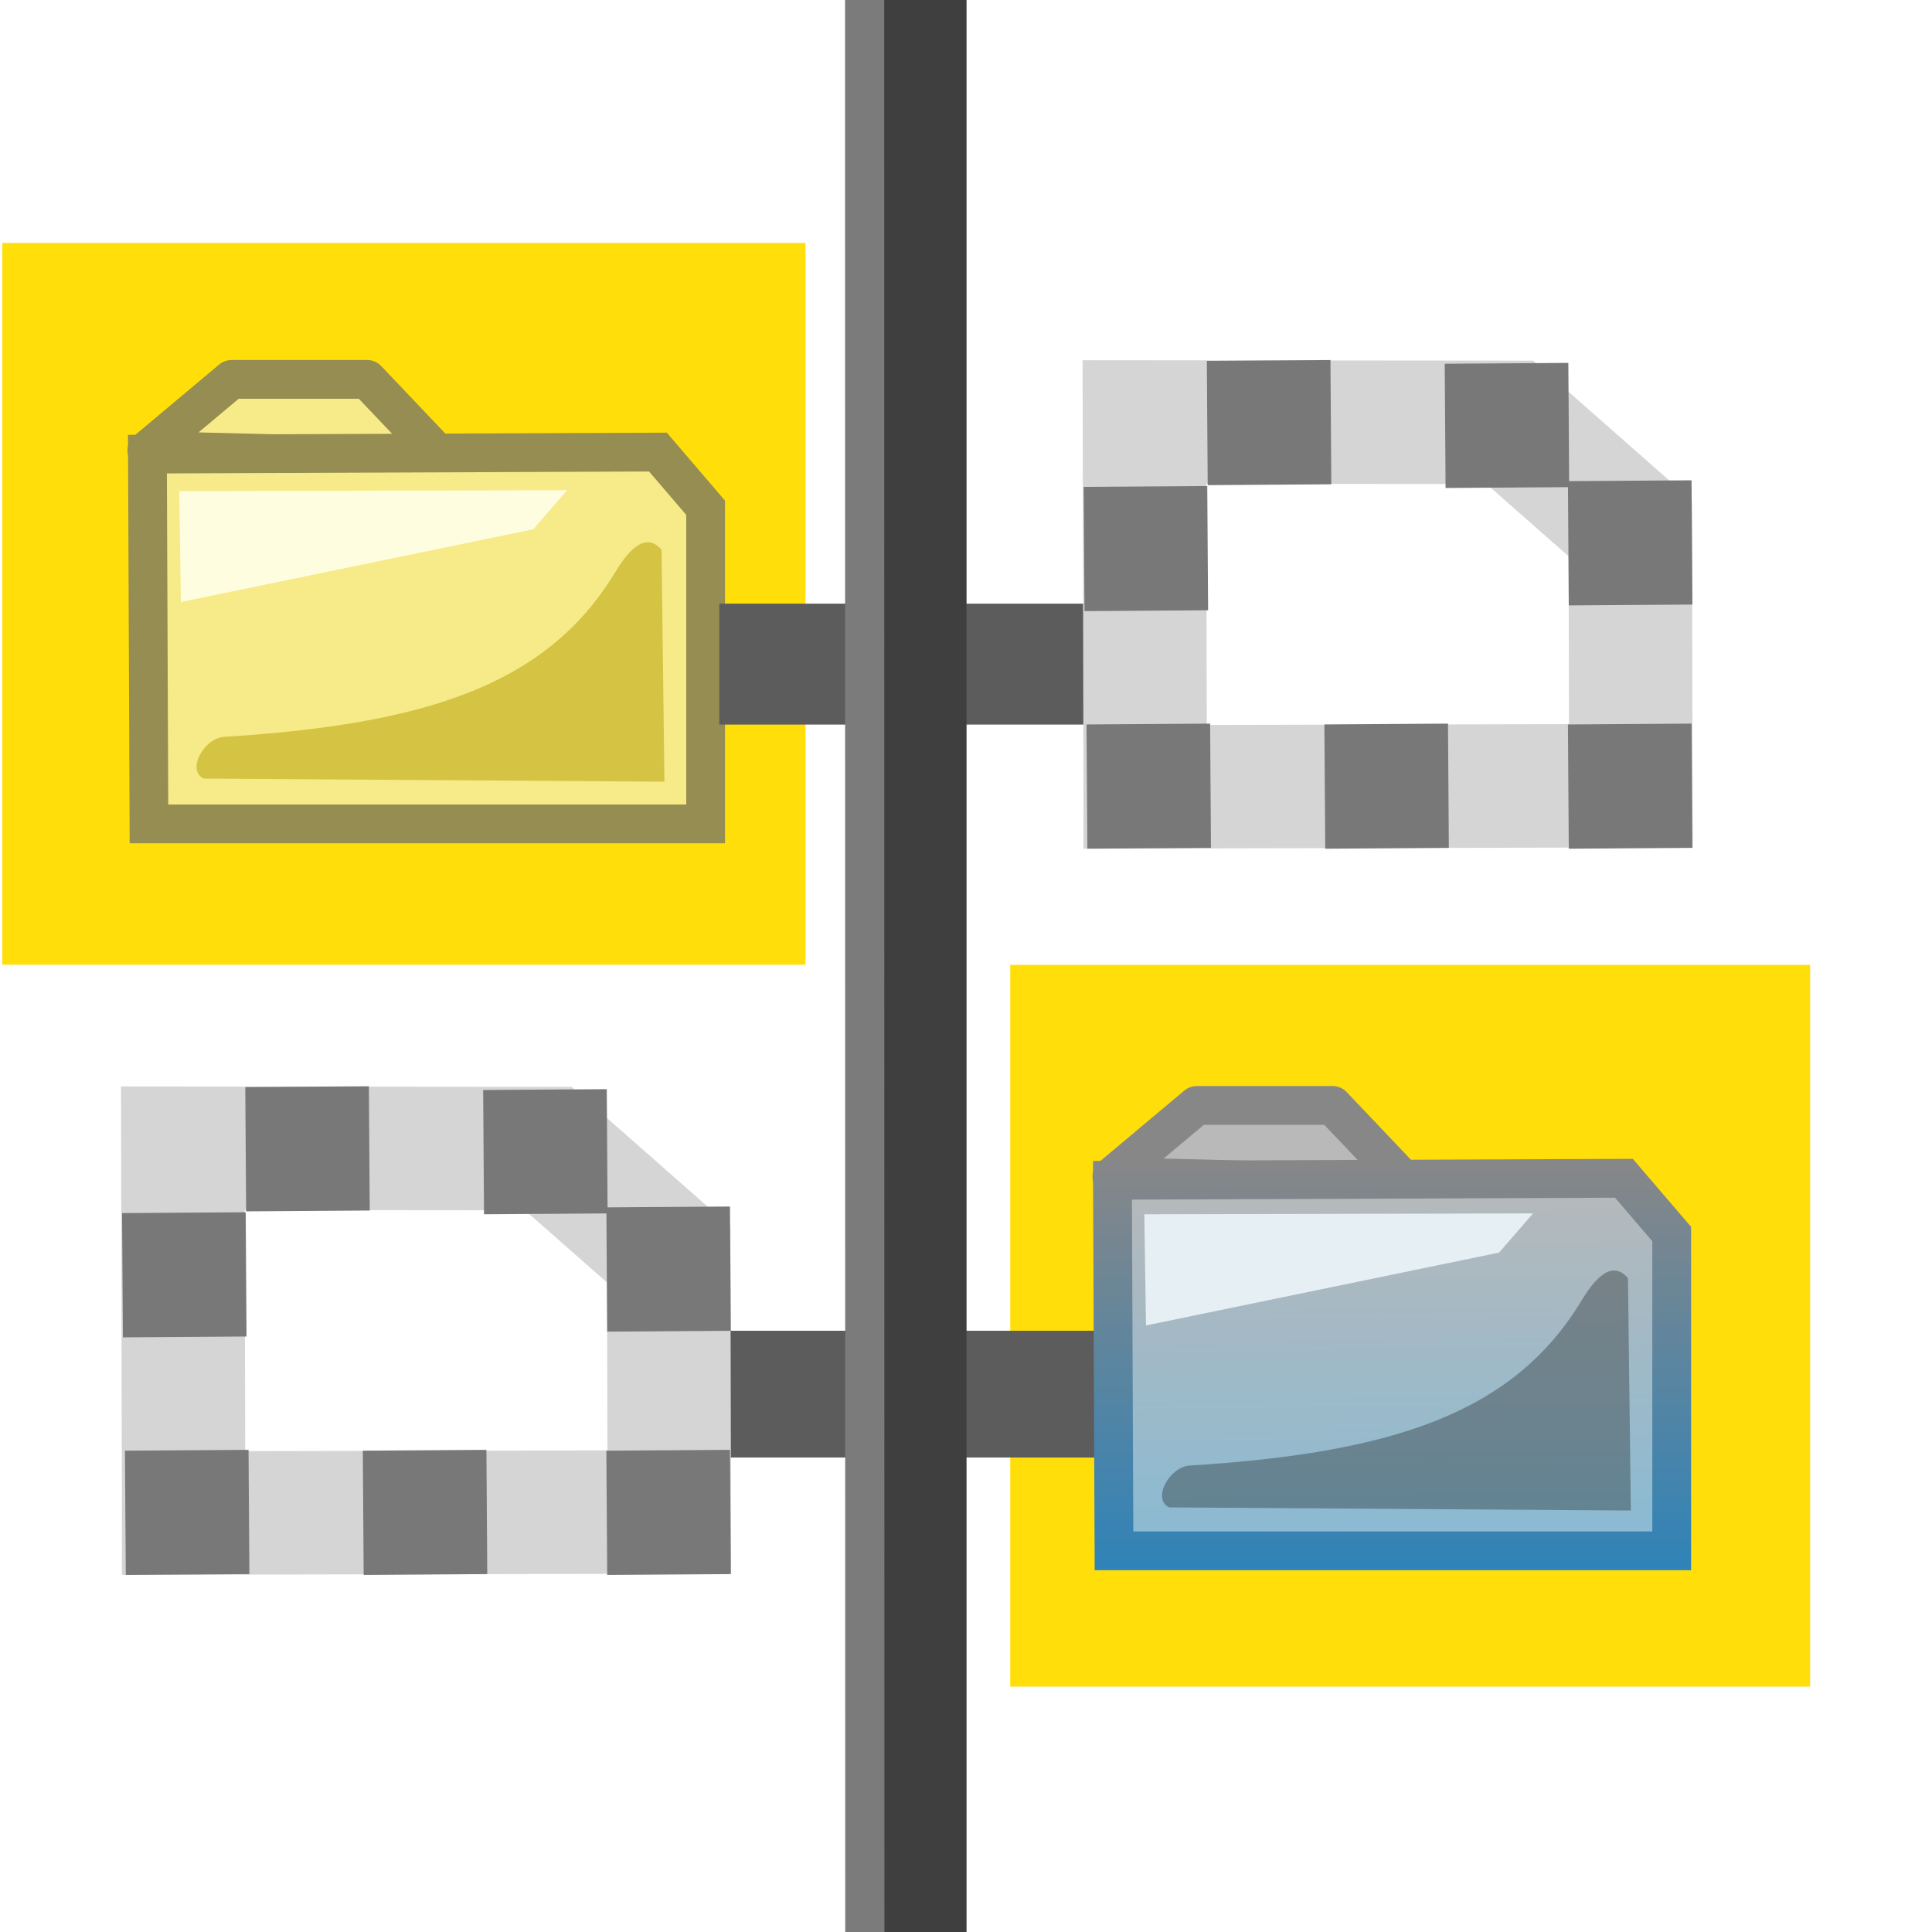 <?xml version="1.0" encoding="UTF-8" standalone="no"?>
<!-- Created with Inkscape (http://www.inkscape.org/) -->

<svg
   xmlns:dc="http://purl.org/dc/elements/1.1/"
   xmlns:cc="http://creativecommons.org/ns#"
   xmlns:rdf="http://www.w3.org/1999/02/22-rdf-syntax-ns#"
   xmlns:svg="http://www.w3.org/2000/svg"
   xmlns="http://www.w3.org/2000/svg"
   xmlns:xlink="http://www.w3.org/1999/xlink"
   xmlns:sodipodi="http://sodipodi.sourceforge.net/DTD/sodipodi-0.dtd"
   xmlns:inkscape="http://www.inkscape.org/namespaces/inkscape"
   width="48"
   height="48"
   id="svg2300"
   sodipodi:version="0.32"
   inkscape:version="0.47 r22583"
   version="1.0"
   sodipodi:docname="compare.svg"
   inkscape:output_extension="org.inkscape.output.svg.inkscape"
   sodipodi:modified="true"
   inkscape:export-filename="48x48\compare.png"
   inkscape:export-xdpi="90"
   inkscape:export-ydpi="90">
  <defs
     id="defs2302">
    <inkscape:perspective
       sodipodi:type="inkscape:persp3d"
       inkscape:vp_x="0 : 45 : 1"
       inkscape:vp_y="0 : 1000 : 0"
       inkscape:vp_z="90 : 45 : 1"
       inkscape:persp3d-origin="45 : 30 : 1"
       id="perspective58" />
    <filter
       inkscape:collect="always"
       x="-0.134"
       width="1.267"
       y="-0.284"
       height="1.567"
       id="filter4593"
       color-interpolation-filters="sRGB">
      <feGaussianBlur
         inkscape:collect="always"
         stdDeviation="1.183"
         id="feGaussianBlur4595" />
    </filter>
    <clipPath
       clipPathUnits="userSpaceOnUse"
       id="clipPath5889">
      <path
         inkscape:export-ydpi="20.608969"
         inkscape:export-xdpi="20.608969"
         inkscape:export-filename="C:\bfiles\Projects\FileZilla toolbar\path6567.png"
         sodipodi:nodetypes="ccccccc"
         id="path5891"
         d="m 114.868,215.18 0.011,40.66 46.185,-4.7e-4 -0.026,-38.095 -10.033,-7.856 -36.115,-0.021 -0.022,5.312 z"
         style="fill:none;stroke:#ee4747;stroke-width:0.27;stroke-linecap:butt;stroke-linejoin:round;stroke-miterlimit:4;stroke-opacity:1;stroke-dasharray:none" />
    </clipPath>
    <inkscape:perspective
       id="perspective2854"
       inkscape:persp3d-origin="0.5 : 0.33333333 : 1"
       inkscape:vp_z="1 : 0.5 : 1"
       inkscape:vp_y="0 : 1000 : 0"
       inkscape:vp_x="0 : 0.5 : 1"
       sodipodi:type="inkscape:persp3d" />
    <inkscape:perspective
       id="perspective2918"
       inkscape:persp3d-origin="0.5 : 0.33333333 : 1"
       inkscape:vp_z="1 : 0.5 : 1"
       inkscape:vp_y="0 : 1000 : 0"
       inkscape:vp_x="0 : 0.5 : 1"
       sodipodi:type="inkscape:persp3d" />
    <linearGradient
       inkscape:collect="always"
       xlink:href="#linearGradient3924"
       id="linearGradient3930"
       x1="35.986"
       y1="43.943"
       x2="36.129"
       y2="54.112"
       gradientUnits="userSpaceOnUse" />
    <linearGradient
       id="linearGradient3924">
      <stop
         style="stop-color:#b9b9b9;stop-opacity:1;"
         offset="0"
         id="stop3926" />
      <stop
         style="stop-color:#86bad5;stop-opacity:1;"
         offset="1"
         id="stop3928" />
    </linearGradient>
    <linearGradient
       inkscape:collect="always"
       xlink:href="#linearGradient3908"
       id="linearGradient3914"
       x1="34.482"
       y1="43.943"
       x2="34.482"
       y2="54.112"
       gradientUnits="userSpaceOnUse" />
    <linearGradient
       id="linearGradient3908">
      <stop
         style="stop-color:#878787;stop-opacity:1;"
         offset="0"
         id="stop3910" />
      <stop
         style="stop-color:#2f83b8;stop-opacity:1;"
         offset="1"
         id="stop3912" />
    </linearGradient>
    <filter
       inkscape:collect="always"
       x="-0.134"
       width="1.267"
       y="-0.284"
       height="1.567"
       id="filter4593-8"
       color-interpolation-filters="sRGB">
      <feGaussianBlur
         inkscape:collect="always"
         stdDeviation="1.183"
         id="feGaussianBlur4595-9" />
    </filter>
    <inkscape:perspective
       id="perspective2945"
       inkscape:persp3d-origin="0.5 : 0.33333333 : 1"
       inkscape:vp_z="1 : 0.5 : 1"
       inkscape:vp_y="0 : 1000 : 0"
       inkscape:vp_x="0 : 0.5 : 1"
       sodipodi:type="inkscape:persp3d" />
    <filter
       inkscape:collect="always"
       x="-0.134"
       width="1.267"
       y="-0.284"
       height="1.567"
       id="filter4593-1"
       color-interpolation-filters="sRGB">
      <feGaussianBlur
         inkscape:collect="always"
         stdDeviation="1.183"
         id="feGaussianBlur4595-7" />
    </filter>
    <inkscape:perspective
       id="perspective3955"
       inkscape:persp3d-origin="0.5 : 0.33333333 : 1"
       inkscape:vp_z="1 : 0.5 : 1"
       inkscape:vp_y="0 : 1000 : 0"
       inkscape:vp_x="0 : 0.5 : 1"
       sodipodi:type="inkscape:persp3d" />
  </defs>
  <sodipodi:namedview
     id="base"
     pagecolor="#ffffff"
     bordercolor="#666666"
     borderopacity="1.0"
     gridtolerance="10000"
     guidetolerance="10"
     objecttolerance="10"
     inkscape:pageopacity="0.0"
     inkscape:pageshadow="2"
     inkscape:zoom="12"
     inkscape:cx="22.659869"
     inkscape:cy="23.294784"
     inkscape:document-units="px"
     inkscape:current-layer="layer1"
     width="1in"
     height="1in"
     units="in"
     showgrid="true"
     gridanglex="0.333in"
     gridanglez="0.333in"
     grid_units="in"
     inkscape:window-width="910"
     inkscape:window-height="843"
     inkscape:window-x="505"
     inkscape:window-y="109"
     inkscape:grid-bbox="true"
     inkscape:grid-points="false"
     inkscape:snap-grids="false"
     inkscape:window-maximized="0">
    <inkscape:grid
       id="GridFromPre046Settings"
       type="xygrid"
       originx="0px"
       originy="0px"
       spacingx="1px"
       spacingy="1px"
       color="#0000ff"
       empcolor="#0000ff"
       opacity="0.2"
       empopacity="0.4"
       empspacing="3"
       units="px"
       visible="true"
       enabled="true"
       snapvisiblegridlinesonly="true" />
  </sodipodi:namedview>
  <g
     inkscape:label="Layer 1"
     inkscape:groupmode="layer"
     id="layer1"
     transform="translate(0,-42)">
    <rect
       y="65.972"
       x="25.099"
       height="17.932"
       width="19.873"
       id="rect3744"
       style="fill:#ffde0a;fill-opacity:1;stroke:none"
       inkscape:export-filename="g3820-a.png"
       inkscape:export-xdpi="40.000271"
       inkscape:export-ydpi="40.000271" />
    <rect
       style="fill:#5c5c5c;fill-opacity:1;stroke:none"
       id="rect3674"
       width="11.996"
       height="3.15"
       x="17.962"
       y="75.062"
       inkscape:export-filename="g3820-a.png"
       inkscape:export-xdpi="40.000271"
       inkscape:export-ydpi="40.000271" />
    <g
       id="g4156"
       transform="matrix(1.005,0,0,1.005,-0.069,26.629)">
      <path
         style="fill:#b9b9b9;fill-opacity:1;fill-rule:evenodd;stroke:#878787;stroke-width:0.959;stroke-linecap:butt;stroke-linejoin:round;stroke-miterlimit:4;stroke-opacity:1;stroke-dasharray:none"
         d="m 27.556,44.382 7.306,0.187 -1.85,-1.947 -3.357,0 -2.099,1.76 z"
         id="path4990"
         sodipodi:nodetypes="ccccc" />
      <path
         sodipodi:nodetypes="cccccc"
         id="path4992"
         d="m 27.57,44.473 0.038,9.16 13.787,0 0,-7.831 -1.181,-1.379 -12.644,0.05 z"
         style="fill:url(#linearGradient3930);fill-opacity:1;fill-rule:evenodd;stroke:url(#linearGradient3914);stroke-width:0.959;stroke-linecap:butt;stroke-linejoin:miter;stroke-miterlimit:4;stroke-opacity:1;stroke-dasharray:none" />
      <path
         sodipodi:nodetypes="ccccc"
         id="path4994"
         d="m 37.967,45.291 -9.61,0.022 0.042,2.748 8.729,-1.801 0.839,-0.968 z"
         style="fill:#e6eff4;fill-opacity:1;fill-rule:evenodd;stroke:none" />
      <path
         transform="matrix(0.654,0,0,0.711,-43.551,-193.688)"
         sodipodi:nodetypes="cccssc"
         id="path4996"
         d="m 110.9,346.339 17.442,0.108 -0.108,-8.075 c -0.652,-0.72 -1.354,0.162 -1.765,0.788 -2.569,3.91 -7.145,5.287 -14.795,5.723 -0.782,0.044 -1.45,1.18 -0.775,1.457 z"
         style="fill:#000000;fill-opacity:0.297;fill-rule:evenodd;stroke:none;filter:url(#filter4593-8)" />
    </g>
    <rect
       style="fill:#ffde0a;fill-opacity:1;stroke:none"
       id="rect3650"
       width="19.956"
       height="17.932"
       x="0.056"
       y="48.036"
       inkscape:export-filename="g3820-a.png"
       inkscape:export-xdpi="40.000271"
       inkscape:export-ydpi="40.000271" />
    <g
       id="g4637"
       transform="matrix(0.713,0,0,0.713,-75.023,-185.596)"
       inkscape:export-filename="C:\bfiles\Projects\FileZilla toolbar\g3820-a.png"
       inkscape:export-xdpi="42.661098"
       inkscape:export-ydpi="42.661098">
      <path
         style="fill:#f7ea89;fill-opacity:1;fill-rule:evenodd;stroke:#958d51;stroke-width:1.35;stroke-linecap:butt;stroke-linejoin:round;stroke-miterlimit:4;stroke-opacity:1;stroke-dasharray:none"
         d="m 110.339,334.905 10.279,0.263 -2.603,-2.739 -4.723,0 -2.953,2.476 z"
         id="path4639"
         sodipodi:nodetypes="ccccc" />
      <path
         sodipodi:nodetypes="cccccc"
         id="path4641"
         d="m 110.359,335.033 0.053,12.885 19.397,0 0,-11.016 -1.661,-1.94 -17.789,0.071 z"
         style="fill:#f7ea89;fill-opacity:1;fill-rule:evenodd;stroke:#958d51;stroke-width:1.35;stroke-linecap:butt;stroke-linejoin:miter;stroke-miterlimit:4;stroke-opacity:1;stroke-dasharray:none" />
      <path
         sodipodi:nodetypes="ccccc"
         id="path4643"
         d="m 124.986,336.291 -13.52,0.03 0.059,3.865 12.28,-2.534 1.181,-1.362 z"
         style="fill:#fffddf;fill-opacity:1;fill-rule:evenodd;stroke:none" />
      <path
         transform="matrix(0.92,0,0,1,10.299,0)"
         sodipodi:nodetypes="cccssc"
         id="path4645"
         d="m 110.9,346.339 17.442,0.108 -0.108,-8.075 c -0.652,-0.72 -1.354,0.162 -1.765,0.788 -2.569,3.91 -7.145,5.287 -14.795,5.723 -0.782,0.044 -1.45,1.18 -0.775,1.457 z"
         style="fill:#d5c443;fill-opacity:1;fill-rule:evenodd;stroke:none;filter:url(#filter4593-1)" />
    </g>
    <rect
       style="fill:#5c5c5c;fill-opacity:1;stroke:none"
       id="rect3672"
       width="9.08"
       height="3.004"
       x="17.87"
       y="56.998"
       inkscape:export-filename="g3820-a.png"
       inkscape:export-xdpi="40.000271"
       inkscape:export-ydpi="40.000271" />
    <path
       sodipodi:nodetypes="cccccc"
       d="m 28.452,61.546 -0.019,-9.061 9.079,0.008 2.992,2.634 0.014,6.395 -12.066,0.025 z"
       style="fill:none;stroke:#d5d5d5;stroke-width:3.067;stroke-linecap:butt;stroke-linejoin:miter;stroke-miterlimit:4;stroke-opacity:1;stroke-dasharray:none;stroke-dashoffset:0"
       id="path3676"
       inkscape:export-filename="g3820-a.png"
       inkscape:export-xdpi="40.000271"
       inkscape:export-ydpi="40.000271" />
    <g
       id="g3051"
       transform="translate(-3.083,-9)"
       style="fill:#787878;fill-opacity:1">
      <path
         inkscape:export-ydpi="40.000271"
         inkscape:export-xdpi="40.000271"
         inkscape:export-filename="g3820-a.png"
         id="path3678"
         d="m 33.067,59.966 0.021,3.087 3.071,-0.021 -0.021,-3.087 -3.071,0.021 z"
         style="fill:#787878;fill-opacity:1;fill-rule:evenodd;stroke:none" />
      <path
         inkscape:export-ydpi="40.000271"
         inkscape:export-xdpi="40.000271"
         inkscape:export-filename="g3820-a.png"
         id="path3680"
         d="m 30.006,63.096 0.021,3.087 3.071,-0.021 -0.021,-3.087 -3.071,0.021 z"
         style="fill:#787878;fill-opacity:1;fill-rule:evenodd;stroke:none" />
      <path
         inkscape:export-ydpi="40.000271"
         inkscape:export-xdpi="40.000271"
         inkscape:export-filename="g3820-a.png"
         id="path3682"
         d="m 30.077,68.999 0.021,3.087 3.071,-0.021 -0.021,-3.087 -3.071,0.021 z"
         style="fill:#787878;fill-opacity:1;fill-rule:evenodd;stroke:none" />
      <path
         inkscape:export-ydpi="40.000271"
         inkscape:export-xdpi="40.000271"
         inkscape:export-filename="g3820-a.png"
         id="path3684"
         d="m 35.987,68.999 0.021,3.087 3.071,-0.021 -0.021,-3.087 -3.071,0.021 z"
         style="fill:#787878;fill-opacity:1;fill-rule:evenodd;stroke:none" />
      <path
         inkscape:export-ydpi="40.000271"
         inkscape:export-xdpi="40.000271"
         inkscape:export-filename="g3820-a.png"
         id="path3686"
         d="m 42.038,68.999 0.021,3.087 3.071,-0.021 -0.021,-3.087 -3.071,0.021 z"
         style="fill:#787878;fill-opacity:1;fill-rule:evenodd;stroke:none" />
      <path
         inkscape:export-ydpi="40.000271"
         inkscape:export-xdpi="40.000271"
         inkscape:export-filename="g3820-a.png"
         id="path3688"
         d="m 42.038,62.954 0.021,3.087 3.071,-0.021 -0.021,-3.087 -3.071,0.021 z"
         style="fill:#787878;fill-opacity:1;fill-rule:evenodd;stroke:none" />
      <path
         inkscape:export-ydpi="40.000271"
         inkscape:export-xdpi="40.000271"
         inkscape:export-filename="g3820-a.png"
         id="path3690"
         d="m 38.977,60.037 0.021,3.087 3.071,-0.021 -0.021,-3.087 -3.071,0.021 z"
         style="fill:#787878;fill-opacity:1;fill-rule:evenodd;stroke:none" />
    </g>
    <path
       sodipodi:nodetypes="cccccc"
       d="m 4.562,79.589 -0.019,-9.061 9.079,0.008 2.992,2.634 0.014,6.395 -12.066,0.025 z"
       style="fill:none;stroke:#d5d5d5;stroke-width:3.067;stroke-linecap:butt;stroke-linejoin:miter;stroke-miterlimit:4;stroke-opacity:1;stroke-dasharray:none;stroke-dashoffset:0"
       id="path3722"
       inkscape:export-filename="g3820-a.png"
       inkscape:export-xdpi="40.000271"
       inkscape:export-ydpi="40.000271" />
    <g
       id="g3068"
       transform="translate(0.25,-6)"
       style="fill:#787878;fill-opacity:1">
      <path
         inkscape:export-ydpi="40.000271"
         inkscape:export-xdpi="40.000271"
         inkscape:export-filename="g3820-a.png"
         id="path3724"
         d="m 5.844,75.009 0.021,3.087 3.071,-0.021 -0.021,-3.087 -3.071,0.021 z"
         style="fill:#787878;fill-opacity:1;fill-rule:evenodd;stroke:none" />
      <path
         inkscape:export-ydpi="40.000271"
         inkscape:export-xdpi="40.000271"
         inkscape:export-filename="g3820-a.png"
         id="path3726"
         d="m 2.783,78.139 0.021,3.087 3.071,-0.021 -0.021,-3.087 -3.071,0.021 z"
         style="fill:#787878;fill-opacity:1;fill-rule:evenodd;stroke:none" />
      <path
         inkscape:export-ydpi="40.000271"
         inkscape:export-xdpi="40.000271"
         inkscape:export-filename="g3820-a.png"
         id="path3728"
         d="m 2.854,84.042 0.021,3.087 3.071,-0.021 -0.021,-3.087 -3.071,0.021 z"
         style="fill:#787878;fill-opacity:1;fill-rule:evenodd;stroke:none" />
      <path
         inkscape:export-ydpi="40.000271"
         inkscape:export-xdpi="40.000271"
         inkscape:export-filename="g3820-a.png"
         id="path3730"
         d="m 8.764,84.042 0.021,3.087 3.071,-0.021 -0.021,-3.087 -3.071,0.021 z"
         style="fill:#787878;fill-opacity:1;fill-rule:evenodd;stroke:none" />
      <path
         inkscape:export-ydpi="40.000271"
         inkscape:export-xdpi="40.000271"
         inkscape:export-filename="g3820-a.png"
         id="path3732"
         d="m 14.815,84.042 0.021,3.087 3.071,-0.021 -0.021,-3.087 -3.071,0.021 z"
         style="fill:#787878;fill-opacity:1;fill-rule:evenodd;stroke:none" />
      <path
         inkscape:export-ydpi="40.000271"
         inkscape:export-xdpi="40.000271"
         inkscape:export-filename="g3820-a.png"
         id="path3734"
         d="m 14.815,77.997 0.021,3.087 3.071,-0.021 -0.021,-3.087 -3.071,0.021 z"
         style="fill:#787878;fill-opacity:1;fill-rule:evenodd;stroke:none" />
      <path
         inkscape:export-ydpi="40.000271"
         inkscape:export-xdpi="40.000271"
         inkscape:export-filename="g3820-a.png"
         id="path3736"
         d="m 11.754,75.081 0.021,3.087 3.071,-0.021 -0.021,-3.087 -3.071,0.021 z"
         style="fill:#787878;fill-opacity:1;fill-rule:evenodd;stroke:none" />
    </g>
    <g
       id="g2954"
       transform="translate(-51.833,-6.5)">
      <rect
         y="72.556"
         x="27.599"
         height="16.932"
         width="19.873"
         id="rect2864"
         style="fill:#ffe646;fill-opacity:1;stroke:#f7cc00;stroke-width:1.022;stroke-linecap:butt;stroke-linejoin:miter;stroke-miterlimit:4;stroke-opacity:1;stroke-dasharray:none;stroke-dashoffset:0"
         inkscape:export-filename="g3820-a.png"
         inkscape:export-xdpi="40.000271"
         inkscape:export-ydpi="40.000271" />
      <rect
         style="fill:#828282;fill-opacity:1;stroke:none"
         id="rect2866"
         width="6.11"
         height="48"
         x="20.917"
         y="41.999"
         inkscape:export-filename="g3820-a.png"
         inkscape:export-xdpi="40.000271"
         inkscape:export-ydpi="40.000271" />
      <g
         id="g2868"
         transform="matrix(0.712,0,0,0.712,-75.092,-190.966)"
         inkscape:export-filename="g3820-a.png"
         inkscape:export-xdpi="40.000271"
         inkscape:export-ydpi="40.000271">
        <path
           style="fill:#f7ea89;fill-opacity:1;fill-rule:evenodd;stroke:#aba263;stroke-width:1.44;stroke-linecap:butt;stroke-linejoin:round;stroke-miterlimit:4;stroke-opacity:1;stroke-dasharray:none"
           d="m 110.339,334.905 10.279,0.263 -2.603,-2.739 -4.723,0 -2.953,2.476 z"
           id="path2870"
           sodipodi:nodetypes="ccccc" />
        <path
           sodipodi:nodetypes="cccccc"
           id="path2872"
           d="m 110.359,335.033 0.053,12.885 19.397,0 0,-11.016 -1.661,-1.94 -17.789,0.071 z"
           style="fill:#f7ea89;fill-opacity:1;fill-rule:evenodd;stroke:#aba263;stroke-width:1.44;stroke-linecap:butt;stroke-linejoin:miter;stroke-miterlimit:4;stroke-opacity:1;stroke-dasharray:none" />
        <path
           sodipodi:nodetypes="ccccc"
           id="path2874"
           d="m 124.986,336.291 -13.52,0.03 0.059,3.865 12.28,-2.534 1.181,-1.362 z"
           style="fill:#fffddf;fill-opacity:1;fill-rule:evenodd;stroke:none" />
        <path
           transform="matrix(0.92,0,0,1,10.299,0)"
           sodipodi:nodetypes="cccssc"
           id="path2876"
           d="m 110.9,346.339 17.442,0.108 -0.108,-8.075 c -0.652,-0.72 -1.354,0.162 -1.765,0.788 -2.569,3.91 -7.145,5.287 -14.795,5.723 -0.782,0.044 -1.45,1.18 -0.775,1.457 z"
           style="fill:#d5c443;fill-opacity:1;fill-rule:evenodd;stroke:none;filter:url(#filter4593)" />
      </g>
      <g
         id="g2878"
         transform="matrix(0.712,0,0,0.712,-48.1,-191.035)"
         inkscape:export-filename="g3820-a.png"
         inkscape:export-xdpi="40.000271"
         inkscape:export-ydpi="40.000271">
        <path
           style="fill:#9fd4cb;fill-opacity:1;fill-rule:evenodd;stroke:#6da297;stroke-width:1.44;stroke-linecap:butt;stroke-linejoin:round;stroke-miterlimit:4;stroke-opacity:1;stroke-dasharray:none"
           d="m 110.339,334.905 10.279,0.263 -2.603,-2.739 -4.723,0 -2.953,2.476 z"
           id="path2880"
           sodipodi:nodetypes="ccccc" />
        <path
           sodipodi:nodetypes="cccccc"
           id="path2882"
           d="m 110.359,335.033 0.053,12.885 19.397,0 0,-11.016 -1.661,-1.94 -17.789,0.071 z"
           style="fill:#9fd4cb;fill-opacity:1;fill-rule:evenodd;stroke:#6da297;stroke-width:1.44;stroke-linecap:butt;stroke-linejoin:miter;stroke-miterlimit:4;stroke-opacity:1;stroke-dasharray:none" />
        <path
           sodipodi:nodetypes="ccccc"
           id="path2884"
           d="m 124.986,336.184 -13.52,0.03 0.059,3.865 12.28,-2.534 1.181,-1.362 z"
           style="fill:#c0fdff;fill-opacity:1;fill-rule:evenodd;stroke:none" />
        <path
           transform="matrix(0.92,0,0,1,10.299,0)"
           sodipodi:nodetypes="cccssc"
           id="path2886"
           d="m 110.9,346.339 17.442,0.108 -0.108,-8.075 c -0.652,-0.72 -1.354,0.162 -1.765,0.788 -2.569,3.91 -7.145,5.287 -14.795,5.723 -0.782,0.044 -1.45,1.18 -0.775,1.457 z"
           style="fill:#64ab9f;fill-opacity:1;fill-rule:evenodd;stroke:none;filter:url(#filter4593)" />
      </g>
      <g
         id="g2888"
         transform="matrix(0.712,0,0,0.712,-48.128,-161)"
         inkscape:export-filename="g3820-a.png"
         inkscape:export-xdpi="40.000271"
         inkscape:export-ydpi="40.000271">
        <path
           style="fill:#9fd4cb;fill-opacity:1;fill-rule:evenodd;stroke:#6da297;stroke-width:1.44;stroke-linecap:butt;stroke-linejoin:round;stroke-miterlimit:4;stroke-opacity:1;stroke-dasharray:none"
           d="m 110.339,334.905 10.279,0.263 -2.603,-2.739 -4.723,0 -2.953,2.476 z"
           id="path2890"
           sodipodi:nodetypes="ccccc" />
        <path
           sodipodi:nodetypes="cccccc"
           id="path2892"
           d="m 110.359,335.033 0.053,12.885 19.397,0 0,-11.016 -1.661,-1.94 -17.789,0.071 z"
           style="fill:#9fd4cb;fill-opacity:1;fill-rule:evenodd;stroke:#6da297;stroke-width:1.44;stroke-linecap:butt;stroke-linejoin:miter;stroke-miterlimit:4;stroke-opacity:1;stroke-dasharray:none" />
        <path
           sodipodi:nodetypes="ccccc"
           id="path2894"
           d="m 124.986,336.184 -13.52,0.03 0.059,3.865 12.28,-2.534 1.181,-1.362 z"
           style="fill:#c0fdff;fill-opacity:1;fill-rule:evenodd;stroke:none" />
        <path
           transform="matrix(0.92,0,0,1,10.299,0)"
           sodipodi:nodetypes="cccssc"
           id="path2896"
           d="m 110.9,346.339 17.442,0.108 -0.108,-8.075 c -0.652,-0.72 -1.354,0.162 -1.765,0.788 -2.569,3.91 -7.145,5.287 -14.795,5.723 -0.782,0.044 -1.45,1.18 -0.775,1.457 z"
           style="fill:#64ab9f;fill-opacity:1;fill-rule:evenodd;stroke:none;filter:url(#filter4593)" />
      </g>
      <rect
         style="fill:#ffe646;fill-opacity:1;stroke:#f7cc00;stroke-width:1.022;stroke-linecap:butt;stroke-linejoin:miter;stroke-miterlimit:4;stroke-opacity:1;stroke-dasharray:none;stroke-dashoffset:0"
         id="rect2898"
         width="19.873"
         height="16.932"
         x="0.473"
         y="57.619"
         inkscape:export-filename="g3820-a.png"
         inkscape:export-xdpi="40.000271"
         inkscape:export-ydpi="40.000271" />
      <g
         id="g2900"
         transform="matrix(0.712,0,0,0.712,-75.173,-176.105)"
         inkscape:export-filename="g3820-a.png"
         inkscape:export-xdpi="40.000271"
         inkscape:export-ydpi="40.000271">
        <path
           style="fill:#f7ea89;fill-opacity:1;fill-rule:evenodd;stroke:#aba263;stroke-width:1.44;stroke-linecap:butt;stroke-linejoin:round;stroke-miterlimit:4;stroke-opacity:1;stroke-dasharray:none"
           d="m 110.339,334.905 10.279,0.263 -2.603,-2.739 -4.723,0 -2.953,2.476 z"
           id="path2902"
           sodipodi:nodetypes="ccccc" />
        <path
           sodipodi:nodetypes="cccccc"
           id="path2904"
           d="m 110.359,335.033 0.053,12.885 19.397,0 0,-11.016 -1.661,-1.94 -17.789,0.071 z"
           style="fill:#f7ea89;fill-opacity:1;fill-rule:evenodd;stroke:#aba263;stroke-width:1.44;stroke-linecap:butt;stroke-linejoin:miter;stroke-miterlimit:4;stroke-opacity:1;stroke-dasharray:none" />
        <path
           sodipodi:nodetypes="ccccc"
           id="path2906"
           d="m 124.986,336.291 -13.52,0.03 0.059,3.865 12.28,-2.534 1.181,-1.362 z"
           style="fill:#fffddf;fill-opacity:1;fill-rule:evenodd;stroke:none" />
        <path
           transform="matrix(0.92,0,0,1,10.299,0)"
           sodipodi:nodetypes="cccssc"
           id="path2908"
           d="m 110.9,346.339 17.442,0.108 -0.108,-8.075 c -0.652,-0.72 -1.354,0.162 -1.765,0.788 -2.569,3.91 -7.145,5.287 -14.795,5.723 -0.782,0.044 -1.45,1.18 -0.775,1.457 z"
           style="fill:#d5c443;fill-opacity:1;fill-rule:evenodd;stroke:none;filter:url(#filter4593)" />
      </g>
      <rect
         inkscape:export-ydpi="40.000271"
         inkscape:export-xdpi="40.000271"
         inkscape:export-filename="g3820-a.png"
         y="41.999"
         x="20.917"
         height="48"
         width="3.049"
         id="rect2910"
         style="fill:#999999;fill-opacity:1;stroke:none" />
      <rect
         style="fill:#5c5c5c;fill-opacity:1;stroke:none"
         id="rect2912"
         width="6.08"
         height="3.004"
         x="17.87"
         y="66.081"
         inkscape:export-filename="g3820-a.png"
         inkscape:export-xdpi="40.000271"
         inkscape:export-ydpi="40.000271" />
      <rect
         style="fill:#5c5c5c;fill-opacity:1;stroke:none"
         id="rect2914"
         width="12.014"
         height="2.784"
         x="17.978"
         y="51.123"
         inkscape:export-filename="g3820-a.png"
         inkscape:export-xdpi="40.000271"
         inkscape:export-ydpi="40.000271" />
      <rect
         style="fill:#5c5c5c;fill-opacity:1;stroke:none"
         id="rect2916"
         width="6.08"
         height="3.15"
         x="23.878"
         y="81.062"
         inkscape:export-filename="g3820-a.png"
         inkscape:export-xdpi="40.000271"
         inkscape:export-ydpi="40.000271" />
      <g
         id="g2918"
         transform="matrix(0.669,0,0,0.668,-126.433,-24.149)"
         inkscape:export-filename="g3820-a.png"
         inkscape:export-xdpi="40.000271"
         inkscape:export-ydpi="40.000271">
        <path
           inkscape:export-ydpi="40.000271"
           inkscape:export-xdpi="40.000271"
           inkscape:export-filename="g3820-a.png"
           id="path2920"
           style="fill:none;stroke:#d5d5d5;stroke-width:4.59;stroke-linecap:butt;stroke-linejoin:miter;stroke-miterlimit:4;stroke-opacity:1;stroke-dasharray:none;stroke-dashoffset:0"
           d="m 236.285,141.782 -0.029,-13.567 13.581,0.012 4.475,3.943 0.021,9.575 -18.048,0.037 z"
           sodipodi:nodetypes="cccccc" />
        <path
           inkscape:export-ydpi="40.000271"
           inkscape:export-xdpi="40.000271"
           inkscape:export-filename="g3820-a.png"
           id="path2922"
           d="m 238.577,125.941 0.031,4.621 4.594,-0.031 -0.031,-4.621 -4.594,0.031 z"
           style="fill:#9b9b9b;fill-opacity:1;fill-rule:evenodd;stroke:none" />
        <path
           inkscape:export-ydpi="40.000271"
           inkscape:export-xdpi="40.000271"
           inkscape:export-filename="g3820-a.png"
           id="path2924"
           d="m 233.998,130.627 0.031,4.621 4.594,-0.031 -0.031,-4.621 -4.594,0.031 z"
           style="fill:#9b9b9b;fill-opacity:1;fill-rule:evenodd;stroke:none" />
        <path
           inkscape:export-ydpi="40.000271"
           inkscape:export-xdpi="40.000271"
           inkscape:export-filename="g3820-a.png"
           id="path2926"
           d="m 234.105,139.466 0.031,4.621 4.594,-0.031 -0.031,-4.621 -4.594,0.031 z"
           style="fill:#9b9b9b;fill-opacity:1;fill-rule:evenodd;stroke:none" />
        <path
           inkscape:export-ydpi="40.000271"
           inkscape:export-xdpi="40.000271"
           inkscape:export-filename="g3820-a.png"
           id="path2928"
           d="m 242.944,139.466 0.031,4.621 4.594,-0.031 -0.031,-4.621 -4.594,0.031 z"
           style="fill:#9b9b9b;fill-opacity:1;fill-rule:evenodd;stroke:none" />
        <path
           inkscape:export-ydpi="40.000271"
           inkscape:export-xdpi="40.000271"
           inkscape:export-filename="g3820-a.png"
           id="path2930"
           d="m 251.996,139.466 0.031,4.621 4.594,-0.031 -0.031,-4.621 -4.594,0.031 z"
           style="fill:#9b9b9b;fill-opacity:1;fill-rule:evenodd;stroke:none" />
        <path
           inkscape:export-ydpi="40.000271"
           inkscape:export-xdpi="40.000271"
           inkscape:export-filename="g3820-a.png"
           id="path2932"
           d="m 251.996,130.414 0.031,4.621 4.594,-0.031 -0.031,-4.621 -4.594,0.031 z"
           style="fill:#9b9b9b;fill-opacity:1;fill-rule:evenodd;stroke:none" />
        <path
           inkscape:export-ydpi="40.000271"
           inkscape:export-xdpi="40.000271"
           inkscape:export-filename="g3820-a.png"
           id="path2934"
           d="m 247.417,126.048 0.031,4.621 4.594,-0.031 -0.031,-4.621 -4.594,0.031 z"
           style="fill:#9b9b9b;fill-opacity:1;fill-rule:evenodd;stroke:none" />
      </g>
      <g
         id="g2936"
         transform="matrix(0.669,0,0,0.668,-153.656,-9.105)"
         inkscape:export-filename="g3820-a.png"
         inkscape:export-xdpi="40.000271"
         inkscape:export-ydpi="40.000271">
        <path
           inkscape:export-ydpi="40.000271"
           inkscape:export-xdpi="40.000271"
           inkscape:export-filename="g3820-a.png"
           id="path2938"
           style="fill:none;stroke:#d5d5d5;stroke-width:4.59;stroke-linecap:butt;stroke-linejoin:miter;stroke-miterlimit:4;stroke-opacity:1;stroke-dasharray:none;stroke-dashoffset:0"
           d="m 236.285,141.782 -0.029,-13.567 13.581,0.012 4.475,3.943 0.021,9.575 -18.048,0.037 z"
           sodipodi:nodetypes="cccccc" />
        <path
           inkscape:export-ydpi="40.000271"
           inkscape:export-xdpi="40.000271"
           inkscape:export-filename="g3820-a.png"
           id="path2940"
           d="m 238.577,125.941 0.031,4.621 4.594,-0.031 -0.031,-4.621 -4.594,0.031 z"
           style="fill:#9b9b9b;fill-opacity:1;fill-rule:evenodd;stroke:none" />
        <path
           inkscape:export-ydpi="40.000271"
           inkscape:export-xdpi="40.000271"
           inkscape:export-filename="g3820-a.png"
           id="path2942"
           d="m 233.998,130.627 0.031,4.621 4.594,-0.031 -0.031,-4.621 -4.594,0.031 z"
           style="fill:#9b9b9b;fill-opacity:1;fill-rule:evenodd;stroke:none" />
        <path
           inkscape:export-ydpi="40.000271"
           inkscape:export-xdpi="40.000271"
           inkscape:export-filename="g3820-a.png"
           id="path2944"
           d="m 234.105,139.466 0.031,4.621 4.594,-0.031 -0.031,-4.621 -4.594,0.031 z"
           style="fill:#9b9b9b;fill-opacity:1;fill-rule:evenodd;stroke:none" />
        <path
           inkscape:export-ydpi="40.000271"
           inkscape:export-xdpi="40.000271"
           inkscape:export-filename="g3820-a.png"
           id="path2946"
           d="m 242.944,139.466 0.031,4.621 4.594,-0.031 -0.031,-4.621 -4.594,0.031 z"
           style="fill:#9b9b9b;fill-opacity:1;fill-rule:evenodd;stroke:none" />
        <path
           inkscape:export-ydpi="40.000271"
           inkscape:export-xdpi="40.000271"
           inkscape:export-filename="g3820-a.png"
           id="path2948"
           d="m 251.996,139.466 0.031,4.621 4.594,-0.031 -0.031,-4.621 -4.594,0.031 z"
           style="fill:#9b9b9b;fill-opacity:1;fill-rule:evenodd;stroke:none" />
        <path
           inkscape:export-ydpi="40.000271"
           inkscape:export-xdpi="40.000271"
           inkscape:export-filename="g3820-a.png"
           id="path2950"
           d="m 251.996,130.414 0.031,4.621 4.594,-0.031 -0.031,-4.621 -4.594,0.031 z"
           style="fill:#9b9b9b;fill-opacity:1;fill-rule:evenodd;stroke:none" />
        <path
           inkscape:export-ydpi="40.000271"
           inkscape:export-xdpi="40.000271"
           inkscape:export-filename="g3820-a.png"
           id="path2952"
           d="m 247.417,126.048 0.031,4.621 4.594,-0.031 -0.031,-4.621 -4.594,0.031 z"
           style="fill:#9b9b9b;fill-opacity:1;fill-rule:evenodd;stroke:none" />
      </g>
    </g>
    <g
       id="g3039"
       transform="matrix(1.06,0,0,1,-1.294,-0.083)">
      <path
         id="path4922"
         d="m 21.125,42.062 0,48.031 2.75,0 0,-48.031 -2.75,0 z"
         style="font-size:medium;font-style:normal;font-variant:normal;font-weight:normal;font-stretch:normal;text-indent:0;text-align:start;text-decoration:none;line-height:normal;letter-spacing:normal;word-spacing:normal;text-transform:none;direction:ltr;block-progression:tb;writing-mode:lr-tb;text-anchor:start;color:#000000;fill:#3f3f3f;fill-opacity:1;stroke:none;stroke-width:2.768;marker:none;visibility:visible;display:inline;overflow:visible;enable-background:accumulate;font-family:Bitstream Vera Sans;-inkscape-font-specification:Bitstream Vera Sans" />
      <path
         id="path4926"
         d="m 21.027,42.067 0.005,48.021 0.918,0 -0.005,-48.021 -0.918,0 z"
         style="font-size:medium;font-style:normal;font-variant:normal;font-weight:normal;font-stretch:normal;text-indent:0;text-align:start;text-decoration:none;line-height:normal;letter-spacing:normal;word-spacing:normal;text-transform:none;direction:ltr;block-progression:tb;writing-mode:lr-tb;text-anchor:start;color:#000000;fill:#7b7b7b;fill-opacity:1;stroke:none;stroke-width:0.963;marker:none;visibility:visible;display:inline;overflow:visible;enable-background:accumulate;font-family:Bitstream Vera Sans;-inkscape-font-specification:Bitstream Vera Sans"
         sodipodi:nodetypes="ccccc" />
    </g>
  </g>
</svg>
